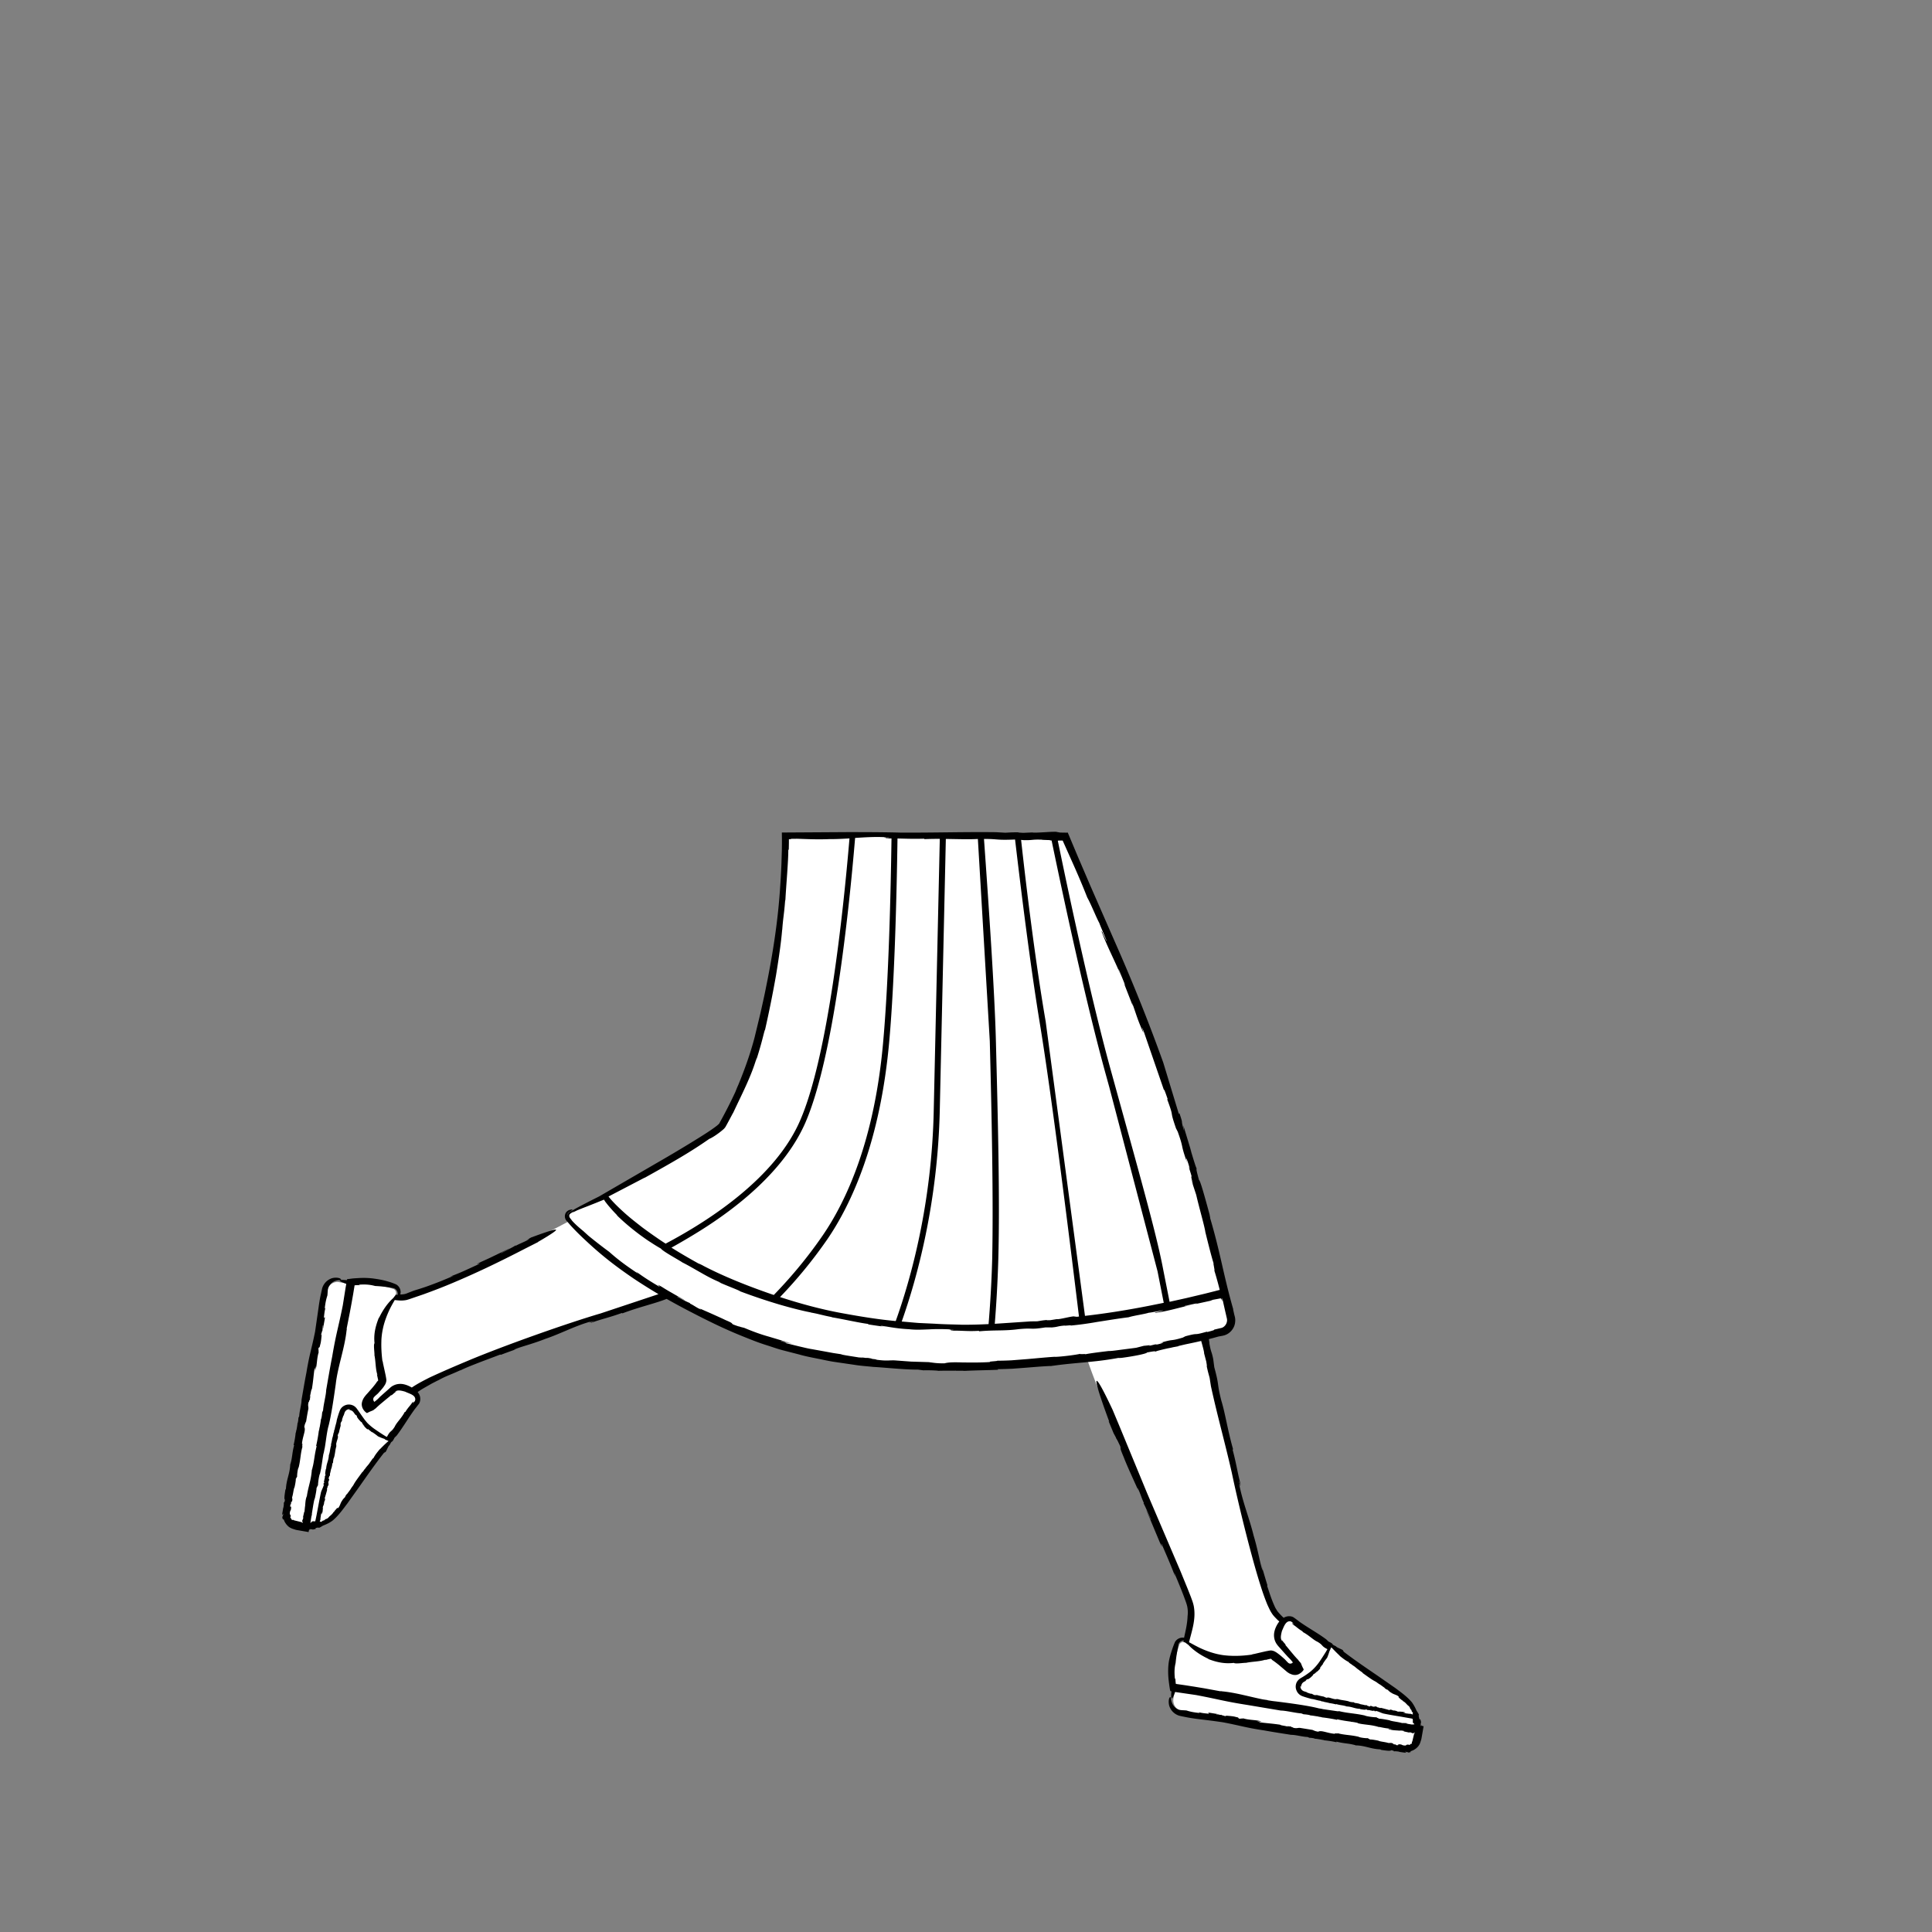 <svg xmlns="http://www.w3.org/2000/svg" viewBox="0 0 480 480" xmlns:v="https://vecta.io/nano"><rect x="0" y="0" width="480" height="480" fill="#808080" stroke="none"/><g fill="#fff"><path d="M114.6 340.38l-.23.1.23-.1zm163.18 18.22l-.4-1.1c-.01.02.08.3.4 1.1zm6.32 15.02l.02-.04c-.01-.01-.02-.01-.02.04zM127.97 309.5l.04.02c.01-.01.01-.02-.04-.02zm122.1 30.04l.4-.03h-.07l-.32.03zm-175.1 8.2l-.01.1.01-.02z"/><path d="M352.5 429.74c.02-.18.3-3.78-3.7-7.38-2.27-2.05-10.6-7.87-17.6-12.66-.07-.08-.15-.16-.2-.23l-.3-.2s-.01.04-.03.1l-9.87-6.7s-.77-.36-1.7.4c-1.1-1.03-1.92-1.88-2.3-2.4-2.9-3.9-7.9-26.9-14.1-52.7-1.22-5.17-2.37-10.52-3.46-15.82l4.36-1.08c1.4-.35 2.35-1.72 2.28-3.13 0-.22-.03-.45-.08-.67-2.1-8.7-8.6-35.6-13.4-50.3-2.3-7.2-7.2-21.2-14.3-38.2l-13.4-31h-69.5s.3 20.7-6.5 49.4c-2.2 9.1-6.5 17.6-9.2 22.4-1.1 1.9-20.3 12.75-31.05 18.73l-6.65 3.17c-.44.18-.55.66-.3 1.05-.1.04-.17.1-.28.14l.3-.13c.03.05.05.1.1.14.12.12.25.26.4.4-11.02 5.77-23.1 12.53-41 18.6-.68.26-1.65.25-2.77.13.33-.5.14-1.24-.43-1.53-1.1-.4-2.9-.83-4.6-1.03-2.76-.46-5.52-.22-5.94-.18l-2.96-.5c-1.4-.3-2.8.7-3 2.1l-10.4 55.3c-.3 1.4.7 2.8 2.1 3l2.8.48v.02s3.7.5 7.4-3.6 20.1-27.7 20.1-27.7.68-1.17-1.13-2.35c5.77-4.73 31.3-13.6 64.14-24.07 7.72 4.56 17.04 9 27.8 12.22 26.87 8.02 59.3 5.43 75.86 3.47a189.07 189.07 0 0 0 4.94 12.63l20.1 48.4c1.03 3-.23 6.4-.92 9.5-.42-.04-.87.17-1.08.6-.4 1.2-.9 2.9-1.2 4.6-.4 3 .1 6 .1 6l.1.02-.5 2.88c-.2 1.4.7 2.8 2.1 3l55.5 9.7c1.4.2 2.8-.7 3-2.1l.5-2.9-.1-.02zm-31.7 1.33l.1.01-.02-.01zm-104.1-91.5l.3.02c-.02 0-.03 0-.05-.01-.08 0-.17 0-.24-.01z"/></g><path d="M341.55 423.94h0l.08-.04zM294.5 332h0l.32-.16z"/><path d="M353.2 428.84l-.02-.32c-.03.1-.07.2-.1.3-.03-.01-.06-.01-.1-.02-.02-.55-.01-.66.04-.75.02-.05.04-.1.02-.26-.03-.17-.07-.36-.17-.65l-.18.07-.1-.32-.13-.63.05-.16c.07-.02-.1-.37-.3-.67l-.26-.4c-.03-.05-.05-.08-.06-.1s-.02-.05-.01-.07c-.01-.02-.03-.04-.04-.05-.26-.6-.58-1.2-1.06-1.88-1.23-1.45-2.73-2.5-4.16-3.57l-4.4-3.06c-2.93-2-5.8-3.95-8.38-5.93l-.15-.28c.02-.25-1.65-.75-1.74-1.05l-.68-.34c-.15-.15-.5-.44-.16-.26-.57-.4-.6-.38-1.05-.6l-.54-.53c-2.2-1.63-4.28-2.72-6.65-4.38a37.28 37.28 0 0 0-1.14-.86 9.87 9.87 0 0 0-.48-.32 2.14 2.14 0 0 0-.68-.19c-.48-.06-1 .05-1.4.24-.1.04-.16.1-.24.14-.17-.15-.33-.3-.5-.47-.34-.35-.7-.72-1-1.1-.16-.2-.25-.4-.4-.62-.13-.2-.25-.42-.35-.67-.87-1.88-1.45-3.9-1.86-5.05l.06-.2c-.6-1.93-1.16-3.87-1.7-5.82l.58 2.2c-.52-.67-1.03-4.48-2.3-8.7-.97-4-2.6-8-3.47-12.2-.6-1.96.64 1.7-.17-1.25.13-.13.43 1.37.37.57-.77-2.9-.98-4.83-1.94-8.42l.1-.18c-1.33-4.65-1.95-8.92-2.9-12-1.22-4.83-.4-3.33-1.76-8.34l-.26-2c-.44-2.18-.54-1.5-.96-3.94.06.05-.04-.5-.13-1.05l1.3-.34 1.07-.3.32-.06c.4-.08.68-.1 1.22-.26.96-.3 1.86-1.06 2.34-2.16.35-.8.4-1.85.15-2.64-.03-.13-.07-.26-.1-.4 0-.01 0-.02-.01-.03l-.28-1.27.06.1c-2.52-8.77-3.17-14.07-5.87-23.1.34 1.12-.05-.5 0-.42-1.13-4.18-2.36-8.65-2.65-8.64-.83-3.05-.6-2.5-.6-2.93-.1.05-.9-2.58-1.6-4.95l.36 1.08-2.05-6.77.18 1.4c-1.03-3.6 0-1-1.14-4.4l-.17.1-3.85-12.68c-3.52-9.82-7.54-19.87-11.84-29.6l-6.3-14.4-3-7-1.45-3.44-.8-1.92-.3-.7c-.01-.17-.2-.1-.3-.1h-.38l-1.25-.02-.85-.15c-.37-.2-5.34.32-6.08.12l-2.25.1c-.63-.04-1.97-.08-.85-.13-2.08-.01-2.13.03-3.64.1l-2.24-.13c-8.22-.1-15.2.15-23.86.1-3.54-.1-8.14-.12-13.1-.12l-16.28.1.02 1.52v1.2l-.02 1.72-.1 3.3c-.08 2.14-.2 4.14-.33 5.93-.5 7.88-1.77 16.35-3.5 24.76-.4 2.1-.9 4.2-1.35 6.3l-1.5 6.2c-1.06 4.05-2.47 7.95-4 11.67-.1.24-.3.67-.45 1.04-.07.2-.14.36-.2.5s-.07.2-.07.2c-1.03 2.23-2.13 4.42-3.3 6.57l-.44.8-.22.4-.1.2-.06.06c-.26.28-.8.7-1.26 1.02-.97.7-2 1.37-3.04 2.02 0 0-3.78 2.4-8.86 5.36l-16.2 9.4c-.15.1-.3.17-.45.26l-1.88.94-2.47 1.28c-1.14.6-2 1.08-2.48 1.4-.04.02-.1.04-.13.05-.05.02-.1.03-.24.12a1.66 1.66 0 0 0-.61.7 1.49 1.49 0 0 0-.09.3c.01-.44.27-.78.53-.95l.44-.28c.2-.14.32-.23.34-.3.04-.1-.27-.05-.8.1-.2.06-.57.28-.8.6-.23.33-.34.78-.27 1.22a1.78 1.78 0 0 0 .22.61c.02.04.05.1.08.13l1.18 1.35a58.43 58.43 0 0 0 1.31 1.38 65.57 65.57 0 0 0 2.34 2.26c4.33 4.07 7.97 6.76 11.9 9.45 1.92 1.28 3.94 2.55 6.2 3.9l-14.35 4.78c-8.45 2.48-24.1 8.03-32.93 11.74-3.1 1.3-6.33 2.68-9.6 4.2-1.47.75-2.95 1.5-4.4 2.48-.57-.33-1.2-.63-1.94-.8-.77-.18-1.7-.14-2.48.23-.4.17-.72.4-1 .66l-.7.63L95 346.5a11.64 11.64 0 0 1-.54.48l-.2.2c-.2.22-.44.45-.7.67l-.37.3-.18.14a.95.95 0 0 1-.15-.2c-.18-.28-.17-.7.06-.97.23-.27.48-.47.68-.65.1-.1.17-.14.3-.27l.74-.82c.24-.28.5-.58.72-.9.12-.2.22-.3.37-.6.14-.28.23-.58.26-.9 0-.16 0-.3-.04-.47l-.05-.32-.1-.53-.22-1.02-.43-1.97c0-.17-.12-.6-.15-.6-.2-1.6-.3-3.2-.25-4.8 0 0-.01-1.42.4-3.25.38-1.83 1.25-4 2.1-5.57.3-.57.6-1.06.82-1.46.84.1 1.67.2 2.67.04.25-.03.53-.12.78-.2l.54-.18 1.05-.36 2.05-.7c2.68-.97 5.2-1.94 7.74-3.03 5.1-2.16 10.43-4.65 17.68-8.4l3.12-1.58-.03-.03s4.74-2.7 4.48-3.02-6.04 1.87-6.04 1.87l-.02-.02-1.5.83c1.3-.65.92-.38.38-.05-1.17.6-1.9.83-2.78 1.33l-.14-.06c-.1.18-3.08 1.66-3.45 1.9-.72.22 1.78-.98 2.04-1.2l-3.54 1.72c-.6.27-1.17.6-3.57 1.66-2.5 1.26.53-.07-.64.6l-3.4 1.56c-1.16.52-2.37 1.03-3.7 1.5l.9-.2c-2.14.93-3.86 1.63-5.43 2.2-1.56.6-2.98 1.04-4.48 1.5l-1.47.57a3.9 3.9 0 0 1-1.39.35c-.17.01-.34.01-.5.01.03-.08.07-.16.08-.25.15-.77-.23-1.77-1.1-2.25l-.12-.05c-.95-.42-1.83-.65-1.83-.65-1.36-.42-2.6-.6-3.72-.76-1.2-.15-2.3-.17-3.44-.12l-.86.05-.7.05-.8.1-.4.05-.2.03c-.03.01-.07 0-.1.02l-.02.1c-.01.04-.02.08-.02.13-.32-.03-.47-.03-.7-.05-.54-.02-.92 0-1.05.07-.13.08-.02.2.43.43.25.12.7.3 1.16.47l-.2 1.16-.66 4.17c-1.1 5.52-1.66 6.94-2.63 12.7-.54 2.73-1.03 5.66-1.5 8.34-.03 1.3-.66 3.5-.77 5.05l-.23.56c-.04.53-.1 1.14-.27 1.65l-.03-.04c-.06.8-.27 1.65-.3 2.04l-.03-.04-.16.94-.02-.17c-.16 1.37-.42 2.76-.7 3.97l.16-.07c-.55 2.2-.56 3.26-.93 4.94a7.19 7.19 0 0 0-.15.63l-.1.36-.03-.04a14.7 14.7 0 0 1-.1 1.02c-.01.05-.01.1-.02.16-.27 2-.85 3.44-1.13 5.5l-.02-.04c-.32.82-.33 1.58-.4 2.38-.05.3-.08.58-.1.84l-.03.15c.01-.02.01-.04.02-.06a4.06 4.06 0 0 0-.03.66l-.06-.24-.37 1.62.17-.2c-.1.4-.23.65-.32.93-.05.04-.06.04 0 .2.06.22.2-.07.17.23-.01.02-.02.03-.03.05a4.68 4.68 0 0 0-.3-.12l-.14-.06-.5-.12-1-.24c-.25-.06-.37-.12-.53-.22-.01.16-.2.06-.4-.1l.07-.1c-.35-.27-.3-.42-.26-.5.05-.1.07-.17-.01-.5.03.02.05.04.1.06-.1-.06-.17-.12-.25-.2-.02-.08-.01-.23 0-.34s.03-.2.04-.28a1.51 1.51 0 0 1 .13-.33c.1-.18.17-.4.14-1.14-.1.57-.32.22-.13-.48l.08.2c.05-.4.02-.53.1-.8.02.24.15.16.24-.42l.08.4-.12-1.03c.28-.8.37-2.16.6-2.47 0 0 .42-1.78.3-2.23.05.38.27-.6.35-.3-.04-.5.1-1.88.35-2.4v.1c.52-2 .46-3.5.98-5.3-.16.06.1-.9-.13-.7.18-1.92 1.02-3.37.58-4.16.13-.86.32-1 .44-1.43l-.01.2c.26-1.62.34-2.1.58-3.28.06-.6-.2-.75.08-1.8.04.36.1-.08.18-.48-.03.26-.01.34.16-.17-.02-.08-.02-.2-.01-.3.01 0 .02-.02.03-.01.1-.67.03-.56-.04-.26-.01-.02-.04 0-.08.1.26-.67.35-1.93.55-1.98.34-2 .42-3.48.67-5.16.13-.17.13.23.08.72l.2-1.2c.13.03-.05.7-.1 1.06.48-1.37.33-2.95.84-4.56l-.04-.36.04-.1c-.06 0-.06-.4-.03-.64.16-.2.26.06.4-.76.23-.63.3-1.85.4-2.7-.1.45-.14.3-.14.1.07-.4.23-.63.24-.95l.16-.01c-.18.14.04-1.1.01-1.26.16-.2-.02.65.05.77l.44-2.47c.05-.9-.18.13-.23-.3.1-.78.15-1.55.4-2.42l-.2.26c.17-1.47.35-2.34.67-3.3.08-.7.05-1.3.2-1.8.15-.5.45-.9.76-1.2a3.22 3.22 0 0 1 1.76-.79c.87-.06.77-.2.43-.42-.5-.26-1.66-.32-2.5.13-.86.4-1.34 1.1-1.34 1.1-.24.33-.44.68-.56 1.06-.07.18-.1.38-.13.52-.03.12-.06.24-.08.36l-.3 1.37a49.37 49.37 0 0 0-.42 2.58l-.88 6.1c-.9 4.44-1.4 5.58-2.16 10.2-.44 2.2-.82 4.56-1.2 6.7.02 1.06-.53 2.83-.58 4.07l-.2.45c-.02.43-.07.92-.2 1.33l-.03-.03c-.03.64-.2 1.33-.23 1.65l-.03-.03-.16.8-.02-.14c-.1 1.1-.3 2.22-.54 3.2l.16-.05c-.56 2.08-.4 2.9-.95 4.77l-.03-.03c-.08 2.48-.97 3.75-1.08 6.3.01-.32-.1.12-.13.1-.17 1.15-.38 2.37-.1 2.45-.16.83-.2.66-.34.75.12.02.04.75-.08 1.4l.01-.3-.15.93-.08.47c-.03.2-.06.4-.05.6.08-.16.17-.3.28-.44-.1.6-.13.68-.2.76-.04.07-.12.17.1.75l.18-.08c.26.8.68 1.36 1.2 1.82.27.23.6.4.96.54.37.12.6.2.94.3l3.1.54a6.57 6.57 0 0 0 .08-.47c.12-.01.24-.01.36-.03a1.69 1.69 0 0 1-.34-.1c.01-.03.01-.06.02-.1.58-.01.7-.01.8.04.1.04.3.05.87-.15l-.07-.18c.05-.01.1-.03.14-.04a11.41 11.41 0 0 0 .51-.1l.16.05c.02.07.37-.1.68-.3.14-.08.26-.16.36-.22.13-.05.27-.1.4-.16.67-.28 1.34-.6 2.06-1.15 1.45-1.24 2.48-2.73 3.56-4.14l3.1-4.35c2.04-2.9 4.03-5.75 6.05-8.3l.28-.15c.25.02.77-1.64 1.08-1.72l.35-.67c.15-.15.44-.5.27-.16.4-.56.4-.6.62-1.04l.54-.53c1.66-2.18 2.8-4.24 4.5-6.57.28-.34.57-.72.88-1.13.57-.58.65-1.83.17-2.62-.1-.18-.22-.35-.34-.5a21.72 21.72 0 0 1 1.48-.95l1.98-1.13 1.7-.88-.26.17c2.22-1.26 3-1.38 5.6-2.58.15-.04.34-.1.32-.1 1.25-.62 3.16-1.35 5-2.07l4.7-1.77.18.05c1.73-.67 3.5-1.28 5.23-1.9l-1.97.68c.58-.52 4.02-1.25 7.78-2.74 3.58-1.2 7.06-3.07 10.83-4.18 1.73-.72-1.5.74 1.13-.24.14.12-1.2.5-.5.4 2.6-.93 4.34-1.25 7.53-2.4l.17.08c4.14-1.57 8-2.42 10.74-3.5.08-.03.15-.05.23-.08a173.85 173.85 0 0 0 6.36 3.43c5.5 2.85 9.08 4.48 12.77 5.96 1.85.74 3.7 1.5 5.92 2.18 1.1.35 2.26.77 3.56 1.13l4.28 1.1c1.48.43 3 .72 4.55 1.03 1.54.3 3.08.67 4.65.88l4.65.68c1.53.25 3.06.34 4.55.5 2.84.15 7.82.7 11.18.68l1.3.17c1.16-.02 2.5-.01 3.67.1l-.07.03c1.73-.07 3.67-.01 4.53-.05l-.07.03h2.1l-.36.05c3-.16 6.1-.18 8.83-.3l-.23-.14c1.46-.02 2.7-.07 3.8-.12l3.03-.23c1.92-.14 3.76-.33 6.4-.45l-.07.04c3.38-.5 6.06-.7 8.78-.96l1.93-.2c1.98-.2 4.06-.48 6.52-.94-.83.16.37.03.3.07 3.14-.4 6.5-1.08 6.48-1.36 2.26-.43 1.86-.27 2.18-.22-.04-.12 1.83-.55 3.56-.94.02 0 .04-.01.06-.01l-.75.2 1.44-.34 1.36-.25-.14-.03 1.83-.43c1.46-.3 2.74-.57 3.92-.85.36 1.3.76 2.73.73 3.1l.53 2.02c.1.58.3 1.8.04.8.4 1.9.45 1.93.8 3.27l.32 2.05c1.62 7.46 3.4 13.66 5.18 21.47.98 4.7 2.56 11.46 4.35 18.27.9 3.4 1.84 6.83 2.86 10 .5 1.6 1.05 3.12 1.64 4.56.34.72.62 1.4 1.08 2.1.43.7.97 1.17 1.43 1.66l.45.4c-.13.17-.26.34-.36.5-.37.6-.7 1.27-.87 2.07-.17.78-.1 1.7.25 2.45.33.77.95 1.33 1.28 1.73l1.13 1.27.82.9a8.64 8.64 0 0 1 .66.68l.3.37.14.18c.05.06-.1.1-.13.16-.26.2-.67.23-.95.01-.27-.22-.47-.47-.66-.66l-.13-.14c-.04-.05-.05-.06-.22-.22l-.83-.73a16.47 16.47 0 0 0-.9-.7c-.16-.12-.33-.23-.53-.34a2.38 2.38 0 0 0-.88-.31c-.15-.03-.3-.01-.46 0l-.4.07-.54.1-1.02.23-1.96.46c-.17 0-.6.13-.6.16-1.6.23-3.2.34-4.78.3l-.95-.04c-.58-.05-1.4-.1-2.32-.3-1.83-.34-4.02-1.18-5.6-2.02-.8-.4-1.46-.8-1.92-1.02.7-2.85 1.75-5.7 1.2-8.85-.07-.44-.22-.93-.35-1.33l-.4-1.1-.83-2.1-1.7-4.16-8.37-19.58-6.78-16.43-1.75-4.18c-1.36-2.9-3.5-7.28-3.95-7.2-.65.13 3.13 10.18 3.13 10.18l-.2-.23 1.25 3.03.57 1.06.12.32c.04-.04.63 1.13.98 1.9.2.8-.27.05.86 2.7.8 2.13 2.57 5.9 3.78 8.62-.6-1.48-.34-1.03-.04-.4.56 1.32.77 2.13 1.25 3.13l-.07.15c.18.14 1.6 3.48 1.84 3.9.2.8-.95-2.02-1.17-2.3l3.33 7.96c1.28 2.8-.07-.57.6.73 1.06 2.5 2.16 4.9 3.23 7.82l-.24-.97c1 2.34 1.77 4.22 2.42 5.93.3.85.65 1.67.83 2.46.17.8.2 1.63.1 2.46-.07 1.98-.53 3.75-.87 5.37-.01 0-.02-.01-.03-.01-.77-.15-1.77.23-2.25 1.1l-.06.15c-.38.9-.65 1.75-.65 1.75-.44 1.33-.78 2.48-.9 3.78-.1 1.2-.08 2.32.02 3.45l.1.86c.04.28.12.9.2 1.42.06.25.06.56.18.76.08.02.17.03.25.05-.03.32-.05.57-.05.7-.02.52-.01.9.07 1.02s.2.02.42-.4c.13-.25.3-.7.48-1.16l5.2.76c5.53 1.04 6.96 1.56 12.73 2.46l8.36 1.4c1.3.01 3.52.6 5.06.7l.56.22c.53.03 1.15.1 1.66.25l-.04.03c.8.05 1.66.25 2.05.27l-.04.03.94.15-.17.02c1.37.14 2.76.38 3.98.64l-.08-.16c1.48.35 2.44.46 3.43.6l.03.02a1.34 1.34 0 0 0 .36.04c.4.06.83.14 1.3.24.08.03.1.06-.04.06 1.56.44 3.28.33 5.33.98.05-.01.1-.02.16-.02.9.2 1.85.38 3 .45-.01.02-.12.03-.38.03-.1 0-.28-.04-.27-.07l-.16.1c1.16.44 2.2.26 3.38.5-.25-.08-.58-.13-.6-.17l.53.05.68.13-.25.06 1.63.35-.2-.17c.38.1.7.23.9.3.04.05.04.06.2-.01.22-.06-.07-.2.23-.17.01.01.03.01.05.02a4.68 4.68 0 0 0-.12.3l-.06.14-.12.5-.24 1.02c-.05.24-.12.36-.22.5.16.01.06.2-.1.38l-.1-.07c-.28.34-.44.3-.52.25-.1-.05-.18-.07-.57.02l.07-.1c-.06.08-.14.18-.22.25-.07.03-.26.01-.36.01-.1-.01-.2-.02-.28-.04-.15-.03-.24-.08-.33-.12-.2-.1-.4-.16-1.14-.12.57.08.23.32-.47.14l.2-.1c-.4-.04-.53-.02-.8-.1.24-.02.15-.15-.43-.23l.4-.08-1.12.03c-.82-.27-2.17-.35-2.48-.57 0 0-1.78-.4-2.22-.28.38-.05-.6-.27-.3-.35-.5.05-1.88-.1-2.4-.32h.1c-2-.5-3.5-.42-5.3-.9.06.16-.9-.1-.68.14-1.92-.15-3.4-.97-4.16-.53-.86-.12-1-.3-1.44-.42l.2.01-3.28-.53c-.6-.05-.74.2-1.8-.05.36-.04-.08-.1-.48-.17.26.03.34 0-.17-.16-.08.02-.2.02-.3.02 0-.01-.02-.02-.01-.03-.67-.08-.56-.03-.26.04-.02.01 0 .04.1.08-.67-.26-1.93-.33-2-.52-2.02-.3-3.48-.38-5.17-.6-.17-.12.23-.14.72-.1l-1.2-.17c.03-.13.7.04 1.06.08-1.38-.46-2.95-.3-4.57-.78l-.36.04-.1-.03c0 .06-.4.07-.64.04-.22-.16.06-.26-.76-.4-.63-.22-1.85-.27-2.7-.35.45.1.3.14.1.14-.4-.07-.63-.22-.95-.23v-.16c.14.17-1.1-.03-1.26.01-.22-.16.65.01.77-.06l-2.47-.4c-.9-.04.14.17-.3.24-.78-.1-1.55-.13-2.43-.38l.26.2c-1.47-.15-2.34-.32-3.3-.63-.7-.07-1.3-.04-1.8-.17-.5-.14-.9-.45-1.2-.77-.57-.66-.73-1.32-.8-1.74-.12-.85-.26-.75-.45-.4-.22.5-.25 1.6.18 2.43a3.61 3.61 0 0 0 1.1 1.35 3.62 3.62 0 0 0 1.08.57c.17.06.4.1.52.13s.24.05.36.08l1.37.27a49.22 49.22 0 0 0 2.59.39c1.73.22 3.57.42 6.12.8 4.45.85 5.6 1.32 10.24 2.02 2.2.4 4.57.76 6.73 1.1 1.06-.03 2.83.5 4.07.53l.45.2c.43.01.92.06 1.33.2l-.03.03c.64.02 1.33.2 1.65.2l-.03.03.76.12-.14.03c1.1.1 2.23.28 3.2.5l-.06-.16c2.1.53 2.9.37 4.78.9l-.03.03c2.47.04 3.77.92 6.3 1-.32-.01.12.1.1.13 1.15.16 2.38.35 2.44.07.83.15.66.2.76.33.01-.12.75-.05 1.4.06h-.3l1.4.2c.17.02.4.04.6.03-.16-.07-.3-.17-.44-.26.6.1.68.1.75.17.07.04.16.1.73-.08l-.07-.18c.8-.24 1.37-.62 1.85-1.15a3.15 3.15 0 0 0 .56-.96c.13-.4.2-.6.3-.95l.55-3.15a3.27 3.27 0 0 0-.56-.13zm-256.9-70.6c-.35.27-.96.84-1.93 1.84l.01-.06c-.76.92-1.22 1.5-1.6 2.26-.22 0-.6.78-.8.97v-.03c-.33.66-.98 1.14-1.3 1.77.01-.03-.02-.07.07-.2-.3.42-.67 1-.77.98-.7 1-1.75 2.33-2.1 3.06l.01-.06c-.18.42-.33.47-.58.9-.03.01-.05.04-.05.03-.2.46-.83 1.15-1.03 1.5h-.07l-.56.8.23-.28c.07.2-.53.52-.85 1.15-.4.5-.5 1.3-.97 1.8-.13.3.06-.32-.18.1-.08-.05.1-.22-.05-.17-.25.4-.54.57-.84 1.08l-.07-.03c-.35.68-.98.97-1.26 1.38-.55.52-.52.15-1.08.7l-.3.07c-.15.07-.2.13-.23.18s-.12.12-.18.12c-.02-.06-.16.01-.1-.08-.05-.01-.08 0-.13.02-.04.01-.15.1-.13.03 0-.04 0-.1.02-.18.01-.04.02-.07.04-.1l.01-.02.03-.1c.02-.06.05-.13.07-.2-.07-.27.13-.83.08-1.04.06-.02.25-1.15.23-.48 0 .06-.03.15-.04.14l.06.1c.27-.62.18-1.2.34-1.84-.06.2-.1.44-.13.26l.14-.6.03.14.23-.88-.1.1c.13-.43.3-.55.3-1.07-.01-.23-.2.4-.1-.07.18-.57.44-1.43.62-2.17-.1.05-.05-.15-.03-.36l.08-.01c.07-.8.22-.26.3-1.05l-.07-.16c.01-.74.23-.35.2-1.18-.05.3-.2.1-.08-.26l.05.1c.03-.2.02-.3.06-.43.01.13.1.1.14-.22l.04.23v-.6c.17-.44.23-1.18.37-1.34 0 0 .26-.97.2-1.2.03.2.17-.32.2-.15-.02-.27.07-1.03.22-1.3v.06c.32-1.1.28-1.9.6-2.88-.1.03.07-.48-.07-.38.12-1.05.64-1.8.4-2.25.1-.47.2-.53.3-.76l-.01.1a22.55 22.55 0 0 1 .43-1.75c.06-.32-.1-.42.12-.97.01.2.06-.03.13-.25-.03.14-.02.2.1-.08-.01-.04 0-.1.01-.17.1-.36.07-.3.01-.14-.01-.01-.02 0-.05.04.2-.34.32-1 .44-1.02l.23-.7c.06-.18.16-.33.28-.46a1.2 1.2 0 0 1 .96-.4c.08.07-.1.08-.3.13.16-.02.33-.03.5.01-.02.07-.28-.02-.43.02.28.05.56.07.83.24.14.07.26.2.37.33a4.63 4.63 0 0 1 .39.56l.17.12.03.05c.03-.02.2.12.28.22.02.15-.14.1.15.45.17.33.66.8.97 1.16-.15-.2-.07-.17.02-.1.14.18.17.33.3.45l-.1.06c.02-.13.43.42.53.45.03.15-.28-.23-.35-.25.6.7.3.37.97 1.03.4.3 0-.13.23-.02.33.3.7.52 1.05.87l-.07-.16c.68.46 1.07.73 1.5 1.1.72.34 1.28.55 1.72.67-.01.02-.03.04-.05.07.6.3 1 .42 1 .42s-.08.1-.22.3zm6.64-9.93c-.3.7.18-.67-.36.3-.15-.06.2-.48-.05-.32-.56.93-1.15 1.36-1.83 2.52l-.13-.03c-.8 1.56-2.02 2.6-2.5 3.67-.95 1.53-1 .77-1.88 2.44l-.12.1c-.05-.03-.1-.06-.14-.08l-.53-.32c-.95-.6-1.66-1.08-2.4-1.6-.37-.26-.74-.55-1.13-.9-.2-.17-.4-.36-.6-.56-.2-.22-.4-.48-.62-.74-.72-.98-1.15-1.62-1.6-2.26l-.36-.5c-.16-.23-.37-.46-.65-.66-.55-.37-1.4-.6-2.3-.23a2.36 2.36 0 0 0-1.06.84c-.13.2-.23.4-.3.6l-.17.46a30.75 30.75 0 0 0-.55 1.82c-.04.6-.43 1.54-.5 2.22l-.13.24c-.02.24-.06.5-.16.73l-.02-.02c-.03.35-.15.73-.16.9l-.02-.02-.1.4-.01-.08c-.08.6-.2 1.2-.36 1.75l.1-.03c-.35 1.13-.26 1.6-.6 2.6v-.02c-.05 1.36-.6 2.04-.67 3.43.01-.17-.06.06-.08.04-.1.63-.24 1.3-.07 1.34-.1.45-.13.36-.2.4.07.01.02.4-.05.77l.01-.17-.2 1.02.18-.17c-.15.53-.2.1-.27.62l.12.02c-.18.74-.45 1.14-.7 1.84-.34 1.5-.6 3.05-.9 4.58-.14.77-.28 1.5-.45 2.28l-.1.43c-.12.02-.2.02-.26.01-.08-.01-.16-.03-.3 0-.07.01-.2.03-.27.05-.02.01-.02.01-.05.04.01-.03.02-.06.02-.1a.57.57 0 0 1-.12.28c-.1.07-.2.1-.24.1l.03-.14c.05-.07.07-.1.03-.17.01-.08.03-.15.04-.23l.23-1.42.04.35.02-.7c0-.02.01-.05.01-.07l.32-2c.14-.74.25-1.44.4-1.68 0 0 .5-2.2.42-2.76.03.47.3-.75.37-.38-.02-.6.2-2.32.46-2.98l-.01.13a25.3 25.3 0 0 0 .28-1.29c.03-.05.05-.15.05-.27.23-1.26.35-2.4.57-3.56l.04-.1c.1-.4.16-.78.24-1.17.02-.07.03-.13.05-.2.28-1.62.42-3.16.8-4.94.78-2.7 1.5-7.9 1.93-10.9.47-4.24 2.23-8.94 2.68-13.3.06-.13.06-.5.03-.5l.77-3.9.44-2.37.4-2.26.36-2.2c.34-.03.87-.05 1.35-.01l-.35-.14c1.82-.13 2.92 0 4.1.32 2.12.1 3.65.35 4.67.56l.02.01c.56.22.84.73.9 1.15.03.17.02.33-.01.48-.17-.01-.34-.01-.5-.02-.03.06-.04.13-.08.18-.15.18-.32.4-.5.64-.2.18-.44.4-.72.7-.75.8-1.8 2.12-2.83 4.26v-.14c-1.05 2.6-1.3 4.5-1.1 6.4-.3.3.01 2.3-.01 2.93l-.03-.06c.36 1.66.25 3.5.77 5.03-.03-.06-.12-.07-.2-.44.07.28.14.6.2.9.03.15.07.3.1.44.02.12.05.23.07.33.02.1-.02.17-.06.22-.03.03-.13.14-.17.12-.3.5-.77 1.08-1.25 1.65l-1.23 1.4c-.47.5-.85 1-1.05 1.42-.17.4-.26.67-.3 1-.04.33.01.7.14 1.06a2.78 2.78 0 0 0 .57.89 2.6 2.6 0 0 0 .35.32l.17.12c.06.04.1-.03.15-.04l-.12.08c.43-.22.68-.35.93-.45l.4-.16c.17-.1.28-.07.67-.46.06-.02.15-.08.14-.06.35-.35.74-.7 1.16-1.07l1.2-1c.6-.5 1.2-.96 1.52-1.28l.12.05c.6-.5 1-.93 1.5-1.08-.2.04-.38.14-.57.25.01-.18.34-.35.78-.37s.98.1 1.67.3c.6.3 1.32.5 1.86.86.28.18.52.44.6.74.1.36.02.7-.25.96zm160-139.48H264c.03.02.04.07.06.1l1.84 4.12c1.35 3 2.78 6.24 4.23 9.94.87 1.5 2.35 5.22 3 6.34 0 .23 3.16 7.35 1.2 3.3-.17-.35-.44-.97-.38-.94l-.33-.44c1.57 4.25 3.42 7.5 5.06 11.64-.46-1.24-1.15-2.87-.62-1.8l1.56 3.85-.42-.76 2.25 5.77-.2-.84c1.05 2.84 1.24 3.9 2.63 7.04.65 1.4-.86-2.74.32.23l4.98 14.45c-.02-.5.43.8.9 2.16l-.07.2c1.9 5.14.38 2 2.16 7.12l-.23-.43.67 1.3c1.65 4.63.52 2.6 2.35 7.75-.6-2.07-.01-1.05.66 1.52l-.3-.62c.42 1.4.6 1.87.83 2.82-.3-.83-.3-.4.3 1.68l-.53-1.36 1.28 3.9c.7 3.08 2.1 7.9 2.26 9.2 0 0 1.6 6.6 2.15 8.07-.44-1.3.42 2.35.03 1.35.32.96.9 3 1.4 4.98l-1.35.35-2.3.58-4.63 1.1-4.18.93-1.55-7.83c-1.5-8-4.8-19.9-12-45.9l-.8-2.9c-4.8-17.2-10.1-41.8-13.42-57.92.03-.01.08-.01.13-.01zm-8.47-.1c2.4.03 1.72-.2 4.38-.12-.16.1 3.37.08 1.8.2.2 0 .4.01.62.01 3.32 16.04 8.7 40.95 13.52 58.34l.8 2.9 12 45.8 1.54 7.82-3.67.74c-5.43 1.07-10.78 1.92-15.9 2.5l-9.77-73.17c-2.45-14.2-4.7-32.3-6.1-45.08l.8.07zm-2.28-.16c1.5 12.77 3.76 31.05 6.12 45.48 3.1 18.78 7.66 55.74 9.76 73.04l-.52.06-.63-.07c-.3-.2-3.8.8-4.36.65l-1.62.26c-.46.01-1.43.06-.62-.07-1.5.14-1.54.18-2.6.35l-1.62.02-8.95.6c.35-4.34.7-9.9.88-16.14.4-14.8-.1-34.8-.6-54.1-.3-12.15-1.86-34.83-2.96-50.22 3.67-.01 2.8.35 7.73.14zm-17.2-.14c3.02.04 5.73.14 7.96.01l2.96 50.2c.5 19.3.9 39.3.6 54.1-.17 6.3-.54 11.9-.9 16.23-2.16.1-4.38.18-6.78.15-1.88-.07-4.17-.08-6.68-.25l-3.9-.18c-1.33-.1-2.7-.24-4.06-.35-.05 0-.1-.01-.16-.01 3.77-10.66 8.96-29.34 9.46-52.7l1.5-67.2zm-5.44-.07l.16.12c1.3-.06 2.56-.07 3.78-.07l-1.5 67.23c-.45 23.4-5.7 42.1-9.45 52.57-4.9-.45-9.73-1.3-13.34-1.96-4.96-.9-10.2-2.3-15.4-4a114.29 114.29 0 0 0 11.78-14.4c5.8-8.5 13.2-24 15.4-49.7 1.3-14.94 1.8-35.83 2-49.83 1.96.04 3.8.13 6.57.05zm-10-.4c2.2-.14-1.95.23 1.36.12.1.16-1.55.1-.7.23l1.28-.01c-.2 14-.7 34.8-2 49.75-2.1 25.4-9.4 40.6-15.1 48.9-4.15 6.05-8.52 11.05-12.14 14.78l-.6-.2c-5.9-2.04-11.7-4.34-16.86-7.02-.16-.1-.47-.26-.73-.38s-.5-.22-.5-.2c-2.28-1.27-4.54-2.57-6.74-3.96 2.16-1.2 4.57-2.6 7.16-4.22 9.1-5.7 20.9-14.9 26.1-26.8 6.96-16 10.76-51.6 12.37-70.77 2.34-.15 4.7-.3 7.07-.2zm-59.2 84.5l-.3.22c7.1-3.95 11.56-6.5 16.18-9.74.46-.15 1.86-.98 3.35-2.24l.3-.27c.1-.1.23-.27.33-.4.15-.25.23-.42.35-.62l.62-1.15.96-1.8-.06.17c2.1-4.52 4.6-9.23 5.92-13.9-.04.18 0 .3-.35 1.36.57-1.67 1.16-3.67 1.6-5.3.44-1.63.7-2.85.83-2.96a283.26 283.26 0 0 0 2.72-13.53c.75-4.56 1.34-8.77 1.53-11.44v.37c.2-3.04.46-3.92.72-7.3.04-.18.07-.42.08-.38.17-3.32.74-9.66.72-12.35l.12-.17.03-1.63v-.9h2.6l-2.2-.02c.04-.04.1-.06.23-.08.2-.02.45-.02.74-.02.58 0 1.33.03 2.2.06 1.74.06 3.96.14 6.35.04 1.7.01 3.4-.07 5.13-.18-1.62 19.2-5.4 54.3-12.26 70.08-6.16 14.26-22.56 24.86-33.42 30.6l-.87-.57s-.53-.34-1.4-.95c-.88-.6-2.1-1.46-3.5-2.5-1.37-1.07-2.95-2.28-4.46-3.64-.76-.68-1.5-1.38-2.22-2.1-.58-.6-1.02-1.04-1.74-1.95l9.2-4.8zm139.45 38.4c-3.84 1.1-1.48.1-5.3 1.13l-.64.33c-3.43 1.03-1.93.2-5.73 1.35 1.53-.35.78.12-1.12.45l.45-.22c-1.04.24-1.38.36-2.08.47.6-.2.3-.23-1.24.08l1-.34-2.87.74-3.88.5c-1.32.18-2.45.33-2.93.3 0 0-4.9.56-6 .86.97-.23-1.73.04-.98-.18-1.25.3-5 .77-6.5.78l.28-.04c-2.8.17-5.16.44-7.46.62l-3.45.27c-1.16.06-2.35.1-3.6.1.23.13-2.4.17-1.75.33-2.6.16-4.95.12-6.9.1-1.95-.06-3.48-.06-4.42.22-2.36.03-2.8-.2-4-.27l.56-.01-4.9-.15-4.05-.3c-1.64-.05-1.92.2-4.83-.2.95 0-.24-.1-1.33-.23.7.06.92.04-.5-.18-.2.01-.52 0-.8-.02-.01-.01-.07-.02-.04-.03-1.82-.16-1.5-.1-.67.01-.04.01.02.04.28.1-1.87-.36-5.24-.78-5.44-.98l-1.97-.3-1.84-.34-3.43-.62c-1.1-.17-2.17-.46-3.24-.7l-3.26-.8c-.47-.22.6-.03 1.88.28-1.05-.28-2.1-.5-3.14-.82.06-.1 1.82.42 2.8.65l-5.74-1.72c-2-.55-4.03-1.3-6.12-2.18l-.92-.23-.25-.1c-.01.06-.97-.27-1.6-.52-.54-.36.15-.23-1.92-1.1-.8-.4-1.95-.9-3.16-1.45s-2.5-1.07-3.55-1.6c1.1.6.7.47.22.26-1-.52-1.5-.93-2.3-1.3l-.02-.15c-.1.01-.64-.25-1.27-.55-.76-.37-1.58-.85-1.77-.92-.5-.43 1.55.8 1.85.84l-2.94-1.67c-.48-.3-1-.53-2.9-1.73-2.1-1.17.3.36-.76-.13-1.83-1.08-3.6-2.17-5.56-3.62.18.2.37.37.56.55-3.33-2.2-5.24-3.67-7.25-5.46-2.07-1.52-3.77-2.87-5.18-4.02l-1.26-1.15c-3.03-2.45-3.53-3.52-3.5-3.7-.03-.24.06-.45.25-.6.03-.04.04-.08.07-.1.27-.23.36-.25.47-.34.02-.01.03-.02.05-.04.12-.03.25-.08.4-.13-.18.12-.34.23-.45.3l1.26-.6 2.5-.96 2.02-.8 1.18-.48c.17-.07.34-.13.5-.2.14-.05.3-.13.4-.14l.2.33c.1.12.1.17.27.37a19.57 19.57 0 0 0 .85 1.05 39.13 39.13 0 0 0 2.03 2.21l-.23-.15c2.15 2.1 4.06 3.62 5.82 4.94.9.65 1.73 1.26 2.6 1.8.85.56 1.7 1.1 2.6 1.6.38.62 4.1 2.64 5.28 3.4l-.13-.05c1.63.8 3.23 1.77 4.84 2.67 1.6.92 3.24 1.8 4.9 2.43-.13-.04-.24.01-.97-.32 2.33 1.08 5.62 2.26 5.74 2.48a145.61 145.61 0 0 0 9.54 3.22c3.23.95 6.24 1.7 8.16 2.05l-.27-.02c2.2.38 2.8.66 5.23 1.13.13.05.3.1.27.1 2.4.38 6.9 1.4 8.86 1.62l.1.13c1.58.26 3.18.47 4.77.68l-1.78-.27c.33-.12 1.22.08 2.48.28 1.26.2 2.87.42 4.62.5 1.62.2 3.3.1 4.97.04 1.68-.1 3.36-.08 5.05-.01 1.6-.14-1.42.23 1 .12.08.16-1.13.1-.5.23 2.37-.1 3.9.2 6.8.02l.12.12c1.9-.18 3.7-.2 5.34-.23s3.12-.12 4.38-.3c3.9-.38 2.67.2 6.72-.44l1.6.01c1.75-.16 1.23-.3 3.17-.47-.1.12 2.45-.22 1.33.02 2.2-.2 4.4-.5 6.78-.92l3.7-.58c1.3-.2 2.65-.4 4.1-.58 1.2-.4 4.1-.8 5-1.13.17.08 5.74-1.1 2.56-.27-.27.07-.76.16-.74.12l-.36.2c3.3-.4 5.87-1.3 9.07-1.96-.96.17-2.2.45-1.4.18l2.97-.64-.6.24 4.43-.97-.64.02c.8-.17 1.43-.27 2-.38.15-.03.3-.06.43-.08.07-.01.06 0 .1 0 .04 0 .08 0 .12-.02a.3.3 0 0 0 .04.08l.04.05c.01.02.01.01.03.05.02.07.05.15.07.22.2.56.1-.04.06-.3 0-.06.01-.1.02-.1.03.05.01-.07.2.58l.54 2.4.47 2.03c.03.16.05.3.04.47a2.08 2.08 0 0 1-.9 1.63c-.13.1-.27.15-.4.2l-.22.06-.36.08-1.4.33c.38.05-.6.3-1.6.57l-.13-.05zm30.44 79.36l.05.05c.3-.6.42-1 .42-1s.1.08.3.2c.28.35.85.95 1.86 1.9l-.06-.01c.92.75 1.52 1.2 2.27 1.56 0 .22.78.58.97.8h-.03c.67.32 1.15.96 1.78 1.27-.03 0-.07.02-.2-.07.43.28 1 .65.98.76 1 .7 2.35 1.72 3.08 2.04h-.06c.42.17.48.32.9.57.01.03.04.05.03.05.46.2 1.15.8 1.5 1l-.02.07.8.55-.28-.22c.2-.08.52.52 1.16.83.52.4 1.3.47 1.8.93.3.12-.3-.05.12.18-.04.1-.22-.08-.16.05.4.24.57.53 1.1.82l-.02.07c.7.33 1 .94 1.42 1.2.54.53.16.5.72 1.05l.07.3c.08.14.13.18.18.22s.12.1.12.18c-.06.02.02.15-.08.1-.01.05 0 .08.03.13.01.04.1.15.03.13-.04.01-.1.01-.18-.01-.04-.01-.07-.02-.1-.04 0 0-.05-.02-.13-.04-.06-.02-.13-.04-.2-.07-.27.07-.83-.1-1.03-.06-.02-.06-1.15-.23-.48-.22.06 0 .15.02.14.04l.1-.06c-.62-.26-1.2-.16-1.83-.3.2.06.44.1.26.12l-.6-.13.14-.04-.88-.2.1.1c-.43-.12-.56-.28-1.07-.27-.23.02.4.18-.07.12-.57-.17-1.43-.4-2.17-.58.05.1-.15.06-.36.03l-.01-.08c-.8-.05-.26-.22-1.05-.3l-.16.08c-.73.01-.35-.23-1.17-.18.3.05.1.2-.26.08l.1-.05c-.2-.03-.3-.01-.43-.05.13-.01.1-.1-.23-.14l.23-.05-.6.01c-.44-.16-1.18-.2-1.34-.35 0 0-.96-.24-1.2-.18.2-.03-.32-.16-.15-.2-.27.03-1.03-.06-1.3-.2h.06c-1.08-.3-1.9-.28-2.87-.6.03.1-.48-.06-.38.07-1.04-.1-1.8-.62-2.25-.37-.47-.1-.53-.2-.76-.28l.1.01c-.87-.17-1.12-.23-1.75-.4-.32-.05-.42.1-.97-.1.2-.01-.03-.06-.25-.12.14.03.18.02-.08-.1-.04.01-.1 0-.17-.01-.36-.1-.3-.07-.14-.01-.01.01 0 .02.04.05-.34-.18-1-.3-1-.43l-.7-.23c-.18-.06-.33-.15-.46-.27-.26-.23-.43-.57-.44-.95.06-.08.1.1.15.3-.04-.16-.05-.33-.01-.5.07.02 0 .28.04.43.04-.3.04-.57.2-.84.06-.14.18-.26.3-.37.17-.12.37-.24.58-.34l.12-.16.05-.02c-.02-.03.12-.18.23-.27.15-.02.1.14.46-.14.34-.16.8-.65 1.15-1-.2.15-.17.07-.1-.02.18-.15.32-.18.44-.32l.08.06c-.12-.01.4-.47.42-.56.14-.04-.22.3-.23.36.67-.63.35-.3 1-.98.3-.4-.13 0-.02-.23.3-.33.5-.7.86-1.05l-.16.07c.45-.68.72-1.07 1.08-1.5a13.86 13.86 0 0 0 .59-1.66zm21 18.23c-.13-.08-.1-.1-.3.02l-1.18-.18c-.1-.04-.27-.1-.56-.13l.5-.06-1.35-.02c-.02 0-.05-.01-.07-.01-1.02-.3-2.66-.43-3.05-.67 0 0-2.22-.47-2.76-.38.47-.04-.75-.3-.38-.37-.6.03-2.33-.17-3-.42l.13.01c-2.5-.58-4.36-.57-6.6-1.13.03.07-.15.06-.36.04l-3.57-.52a8.76 8.76 0 0 0-.99-.18c-2.75-.73-7.8-1.37-10.73-1.74-.65-.06-1.32-.17-2-.28-.03-.02-.06-.03-.07-.05l-1.15-.17c-3.33-.67-6.82-1.7-10.1-2a1.36 1.36 0 0 0-.51-.03l-3.92-.72-2.42-.4-2.3-.36-2.36-.34c-.06-.34-.12-.94-.1-1.47l-.12.36c-.2-1.8-.13-2.93.16-4.1.2-2.1.54-3.62.72-4.64l.01-.03c.22-.56.73-.84 1.15-.9.05-.01.1 0 .14-.01-.01.07-.03.15-.04.22l-.03.2c.2.01.4.05.58.2l.67.5c.18.2.4.42.7.7.83.73 2.15 1.77 4.3 2.77h-.14c2.63 1.02 4.52 1.2 6.43.98.3.3 2.3-.02 2.94-.02l-.06.03c1.66-.37 3.5-.3 5.03-.84-.06.04-.07.12-.43.2l.9-.23c.15-.04.3-.07.44-.1l.27-.06c.1-.02.18.04.2.07.08.06.18.16.16.2.5.3 1.1.78 1.7 1.25l2.12 1.8c.23.14.5.35.7.4.43.2.7.27 1.04.3.34.03.73-.03 1.08-.2s.64-.4.87-.63c.2-.23.5-.52.28-.7l.08.12c-.23-.44-.36-.7-.46-.95-.05-.13-.1-.26-.17-.42 0-.12-.3-.43-.6-.76-.03-.07-.1-.16-.06-.14-.34-.34-.7-.73-1.06-1.15l-.9-1.07c-.5-.6-.96-1.2-1.28-1.52l.05-.12c-.5-.6-.9-.97-1.06-1.52.06.2.14.4.25.58-.2-.01-.34-.35-.37-.8-.02-.46.1-1 .27-1.67.28-.58.5-1.27.9-1.8.2-.26.47-.5.78-.56.16-.04.33-.04.5 0 .16.06.28.17.44.3.7.3-.67-.17.3.35-.06.15-.48-.2-.32.06.94.54 1.38 1.13 2.55 1.78l-.02.13c1.57.8 2.63 1.98 3.7 2.45 1.54.92.8.98 2.47 1.84h0l-.1.15-.3.53c-.6.95-1.05 1.66-1.56 2.4a12.72 12.72 0 0 1-2.14 2.39 18.99 18.99 0 0 1-2.25 1.55c-.17.1-.3.17-.55.34-.26.2-.46.42-.65.7-.34.58-.5 1.42-.1 2.28a2.44 2.44 0 0 0 .85 1.03c.18.13.4.23.58.3l.46.16c.62.2 1.23.38 1.82.53.6.04 1.54.4 2.22.46l.24.13c.23.02.5.06.72.15l-.02.02c.35.02.72.14.9.15l-.02.02.4.08-.08.01c.6.07 1.2.2 1.74.34l-.03-.1c1.12.34 1.58.25 2.6.58l-.02.02c1.35.03 2.04.56 3.43.6-.17-.01.06.06.05.08.63.1 1.3.22 1.34.05.45.1.36.12.4.2.01-.07.4-.03.77.04h-.17l1.02.17-.17-.18c.53.15.1.2.62.26l.02-.12c.74.17 1.14.43 1.84.65 1.5.32 3.05.56 4.58.82l2.28.4c.14.03.27.05.4.08.13.3.1.43.1.54-.01.08-.02.16 0 .3 0 .06.04.22.04.2 0 .01.01.02.04.04-.03-.01-.06-.02-.1-.02a.67.67 0 0 1 .29.13c.13.25.06.34-.07.2z"/></svg>